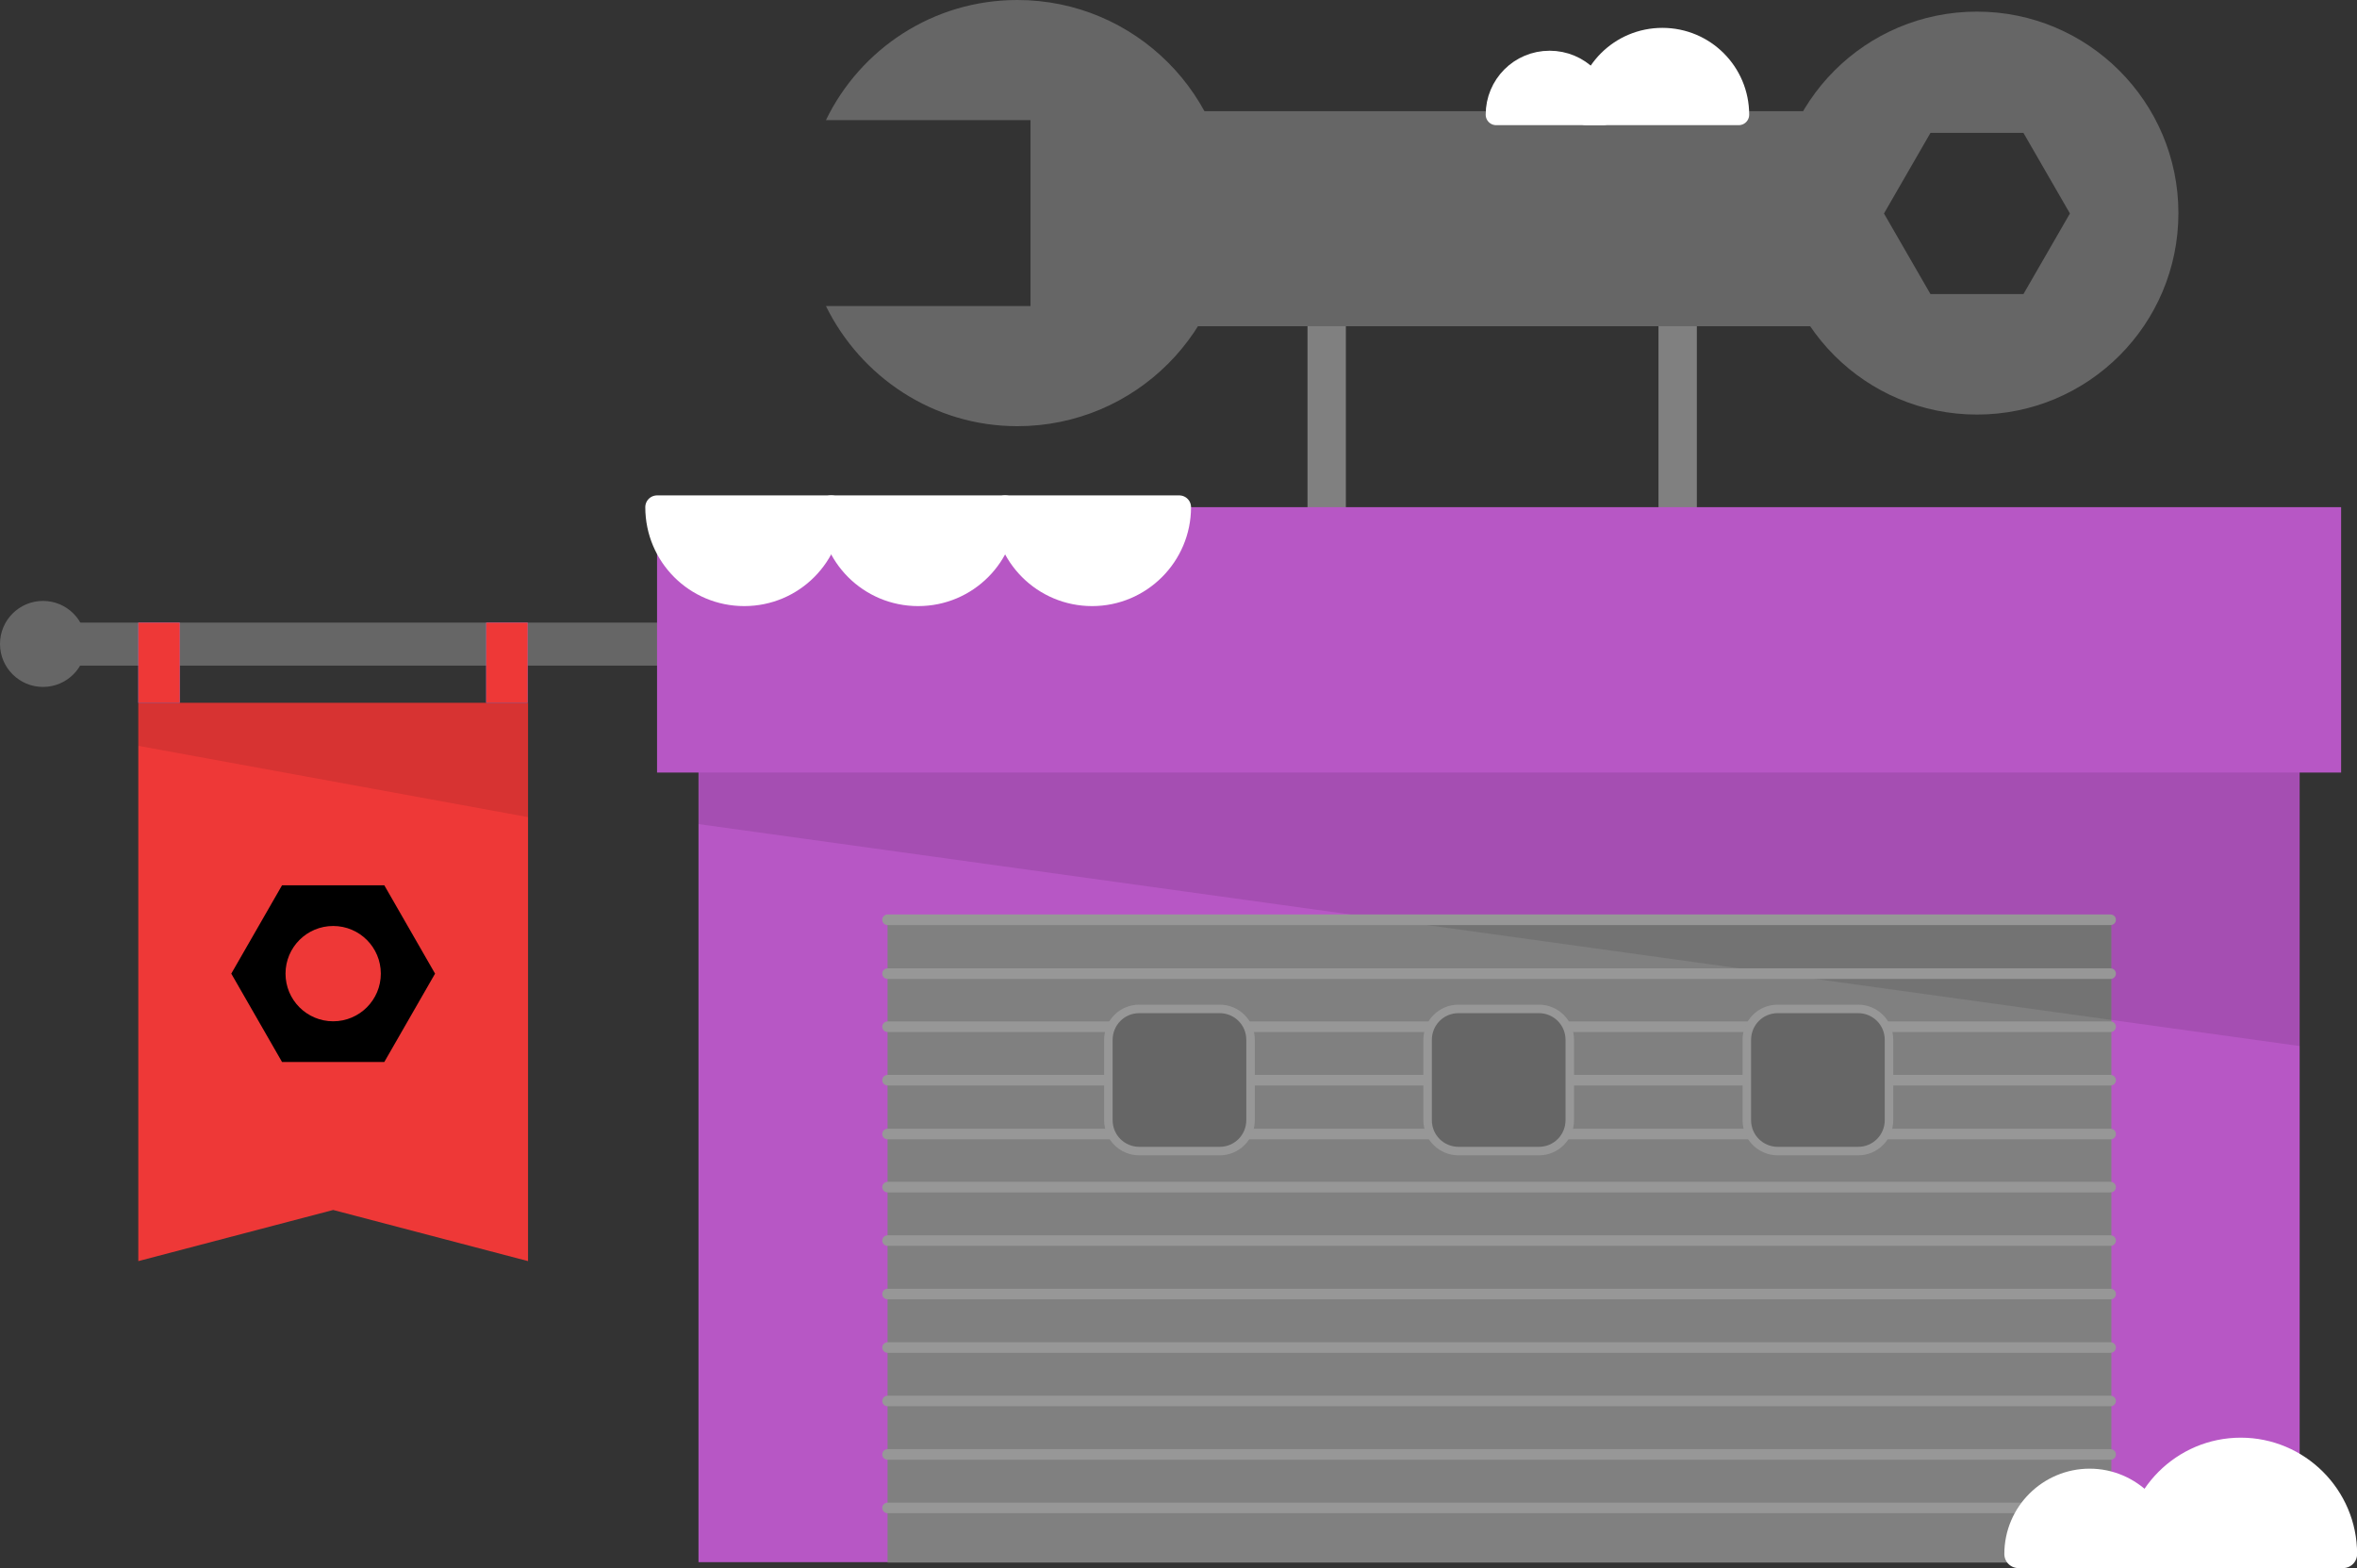 <svg xmlns="http://www.w3.org/2000/svg" xmlns:xlink="http://www.w3.org/1999/xlink" version="1.1" id="Layer_1" x="0px" y="0px" viewBox="1.9 377.6 608.4 404.7" enable-background="new 1.9 377.6 608.4 404.7" xml:space="preserve"><rect x="1.9" y="377.6" width="608.4" height="404.7" fill="#333333" stroke="none"/><g id="Layer_1_1_"></g><g id="Layer_2"><g><g><g><g><path fill="#666666" d="M264.5 377.6c-21.7 0-40.5 12.6-49.4 31h52.8v48h-52.8c9 18.3 27.7 31 49.4 31c30.4 0 55-24.6 55-55 C319.5 402.3 294.9 377.6 264.5 377.6z"/></g><rect x="305.3" y="406.3" fill="#666666" width="172.6" height="55.5"/><g><path fill="#666666" d="M512.2 380.6c-28.8 0-52 23.3-52 52c0 28.8 23.3 52 52 52c28.8 0 52-23.3 52-52 C564.2 403.9 540.9 380.6 512.2 380.6z M524.2 453.5h-24l-12-20.8l12-20.8h24l12 20.8L524.2 453.5z"/></g></g><g><rect x="339.4" y="461.8" fill="#808080" width="9.9" height="73.8"/><rect x="430" y="461.8" fill="#808080" width="9.9" height="73.8"/></g></g><g><circle fill="#666666" cx="13" cy="543.8" r="11.1"/><rect x="13" y="538.3" fill="#666666" width="164" height="11.1"/><g><g><polygon fill="#EE3837" points="87.9,559 37.6,559 37.6,703.1 87.9,689.9 138.2,703.1 138.2,559"/><rect x="37.6" y="538.3" fill="#7B7CF0" width="10.7" height="20.7"/><rect x="127.4" y="538.3" fill="#7B7CF0" width="10.7" height="20.7"/></g><polygon opacity="0.1" enable-background="new    " points="37.6,559 37.6,570.1 138.2,588.5 138.2,559"/><rect x="37.6" y="538.3" fill="#EE3837" width="10.7" height="20.7"/><rect x="127.4" y="538.3" fill="#EE3837" width="10.7" height="20.7"/></g></g><g><g><rect x="182.2" y="541" fill="#B757C5" width="413.3" height="239.8"/><rect x="231" y="615" fill="#808080" width="315.9" height="165.9"/><rect x="171.5" y="508.5" fill="#B757C5" width="434.7" height="68.5"/><polygon opacity="0.1" enable-background="new    " points="182.2,577 182.2,590.3 595.6,647.6 595.6,577"/><g><line fill="none" stroke="#979797" stroke-width="2.73" stroke-linecap="round" stroke-miterlimit="10" x1="231" y1="615" x2="546.7" y2="615"/></g><g><line fill="none" stroke="#979797" stroke-width="2.73" stroke-linecap="round" stroke-miterlimit="10" x1="231" y1="628.9" x2="546.7" y2="628.9"/></g><g><line fill="none" stroke="#979797" stroke-width="2.73" stroke-linecap="round" stroke-miterlimit="10" x1="231" y1="642.6" x2="546.7" y2="642.6"/></g><g><line fill="none" stroke="#979797" stroke-width="2.73" stroke-linecap="round" stroke-miterlimit="10" x1="231" y1="656.4" x2="546.7" y2="656.4"/></g><g><line fill="none" stroke="#979797" stroke-width="2.73" stroke-linecap="round" stroke-miterlimit="10" x1="231" y1="670.3" x2="546.7" y2="670.3"/></g><g><line fill="none" stroke="#979797" stroke-width="2.73" stroke-linecap="round" stroke-miterlimit="10" x1="231" y1="684" x2="546.7" y2="684"/></g><g><line fill="none" stroke="#979797" stroke-width="2.73" stroke-linecap="round" stroke-miterlimit="10" x1="231" y1="697.8" x2="546.7" y2="697.8"/></g><g><line fill="none" stroke="#979797" stroke-width="2.73" stroke-linecap="round" stroke-miterlimit="10" x1="231" y1="711.6" x2="546.7" y2="711.6"/></g><g><line fill="none" stroke="#979797" stroke-width="2.73" stroke-linecap="round" stroke-miterlimit="10" x1="231" y1="725.4" x2="546.7" y2="725.4"/></g><g><line fill="none" stroke="#979797" stroke-width="2.73" stroke-linecap="round" stroke-miterlimit="10" x1="231" y1="739.2" x2="546.7" y2="739.2"/></g><g><line fill="none" stroke="#979797" stroke-width="2.73" stroke-linecap="round" stroke-miterlimit="10" x1="231" y1="753" x2="546.7" y2="753"/></g><g><line fill="none" stroke="#979797" stroke-width="2.73" stroke-linecap="round" stroke-miterlimit="10" x1="231" y1="766.8" x2="546.7" y2="766.8"/></g></g><g><path fill="#666666" stroke="#979797" stroke-width="2.196" stroke-linecap="round" stroke-miterlimit="10" d="M324.7 666.7 c0 4.4-3.5 8-8 8h-20.7c-4.4 0-8-3.5-8-8v-20.7c0-4.4 3.5-8 8-8h20.7c4.4 0 8 3.5 8 8V666.7z"/><path fill="#666666" stroke="#979797" stroke-width="2.196" stroke-linecap="round" stroke-miterlimit="10" d="M407.1 666.7 c0 4.4-3.5 8-8 8h-20.7c-4.4 0-8-3.5-8-8v-20.7c0-4.4 3.5-8 8-8h20.7c4.4 0 8 3.5 8 8V666.7z"/><path fill="#666666" stroke="#979797" stroke-width="2.196" stroke-linecap="round" stroke-miterlimit="10" d="M489.5 666.7 c0 4.4-3.5 8-8 8h-20.7c-4.4 0-8-3.5-8-8v-20.7c0-4.4 3.5-8 8-8h20.7c4.4 0 8 3.5 8 8V666.7z"/></g><g><path fill="#FFFFFF" stroke="#FFFFFF" stroke-width="6.07" stroke-linejoin="round" stroke-miterlimit="10" d="M216.5 508.5 c0 12.4-10 22.5-22.5 22.5c-12.4 0-22.5-10-22.5-22.5H216.5z"/><path fill="#FFFFFF" stroke="#FFFFFF" stroke-width="6.07" stroke-linejoin="round" stroke-miterlimit="10" d="M261.4 508.5 c0 12.4-10 22.5-22.5 22.5c-12.4 0-22.5-10-22.5-22.5H261.4z"/><path fill="#FFFFFF" stroke="#FFFFFF" stroke-width="6.07" stroke-linejoin="round" stroke-miterlimit="10" d="M306.3 508.5 c0 12.4-10.1 22.5-22.5 22.5c-12.4 0-22.5-10-22.5-22.5H306.3z"/></g></g><g><path fill="#FFFFFF" stroke="#FFFFFF" stroke-width="7.263" stroke-linejoin="round" stroke-miterlimit="10" d="M553.9 778.7 c0-14.5 11.8-26.4 26.4-26.4c14.5 0 26.4 11.8 26.4 26.4H553.9z"/><path fill="#FFFFFF" stroke="#FFFFFF" stroke-width="7.263" stroke-linejoin="round" stroke-miterlimit="10" d="M522.9 778.7 c0-10.2 8.3-18.4 18.4-18.4s18.4 8.3 18.4 18.4H522.9z"/></g><g><path fill="#FFFFFF" stroke="#FFFFFF" stroke-width="5.415" stroke-linejoin="round" stroke-miterlimit="10" d="M411.3 407.2 c0-10.9 8.8-19.7 19.7-19.7c10.9 0 19.7 8.8 19.7 19.7H411.3z"/><path fill="#FFFFFF" stroke="#FFFFFF" stroke-width="5.415" stroke-linejoin="round" stroke-miterlimit="10" d="M388.1 407.2 c0-7.6 6.1-13.8 13.8-13.8c7.6 0 13.8 6.1 13.8 13.8H388.1z"/></g><polygon points="74.7,651.7 61.6,628.9 74.7,606.1 101.1,606.1 114.2,628.9 101.1,651.7"/><circle fill="#EE3837" cx="87.9" cy="628.9" r="12.3"/></g></g></svg>
